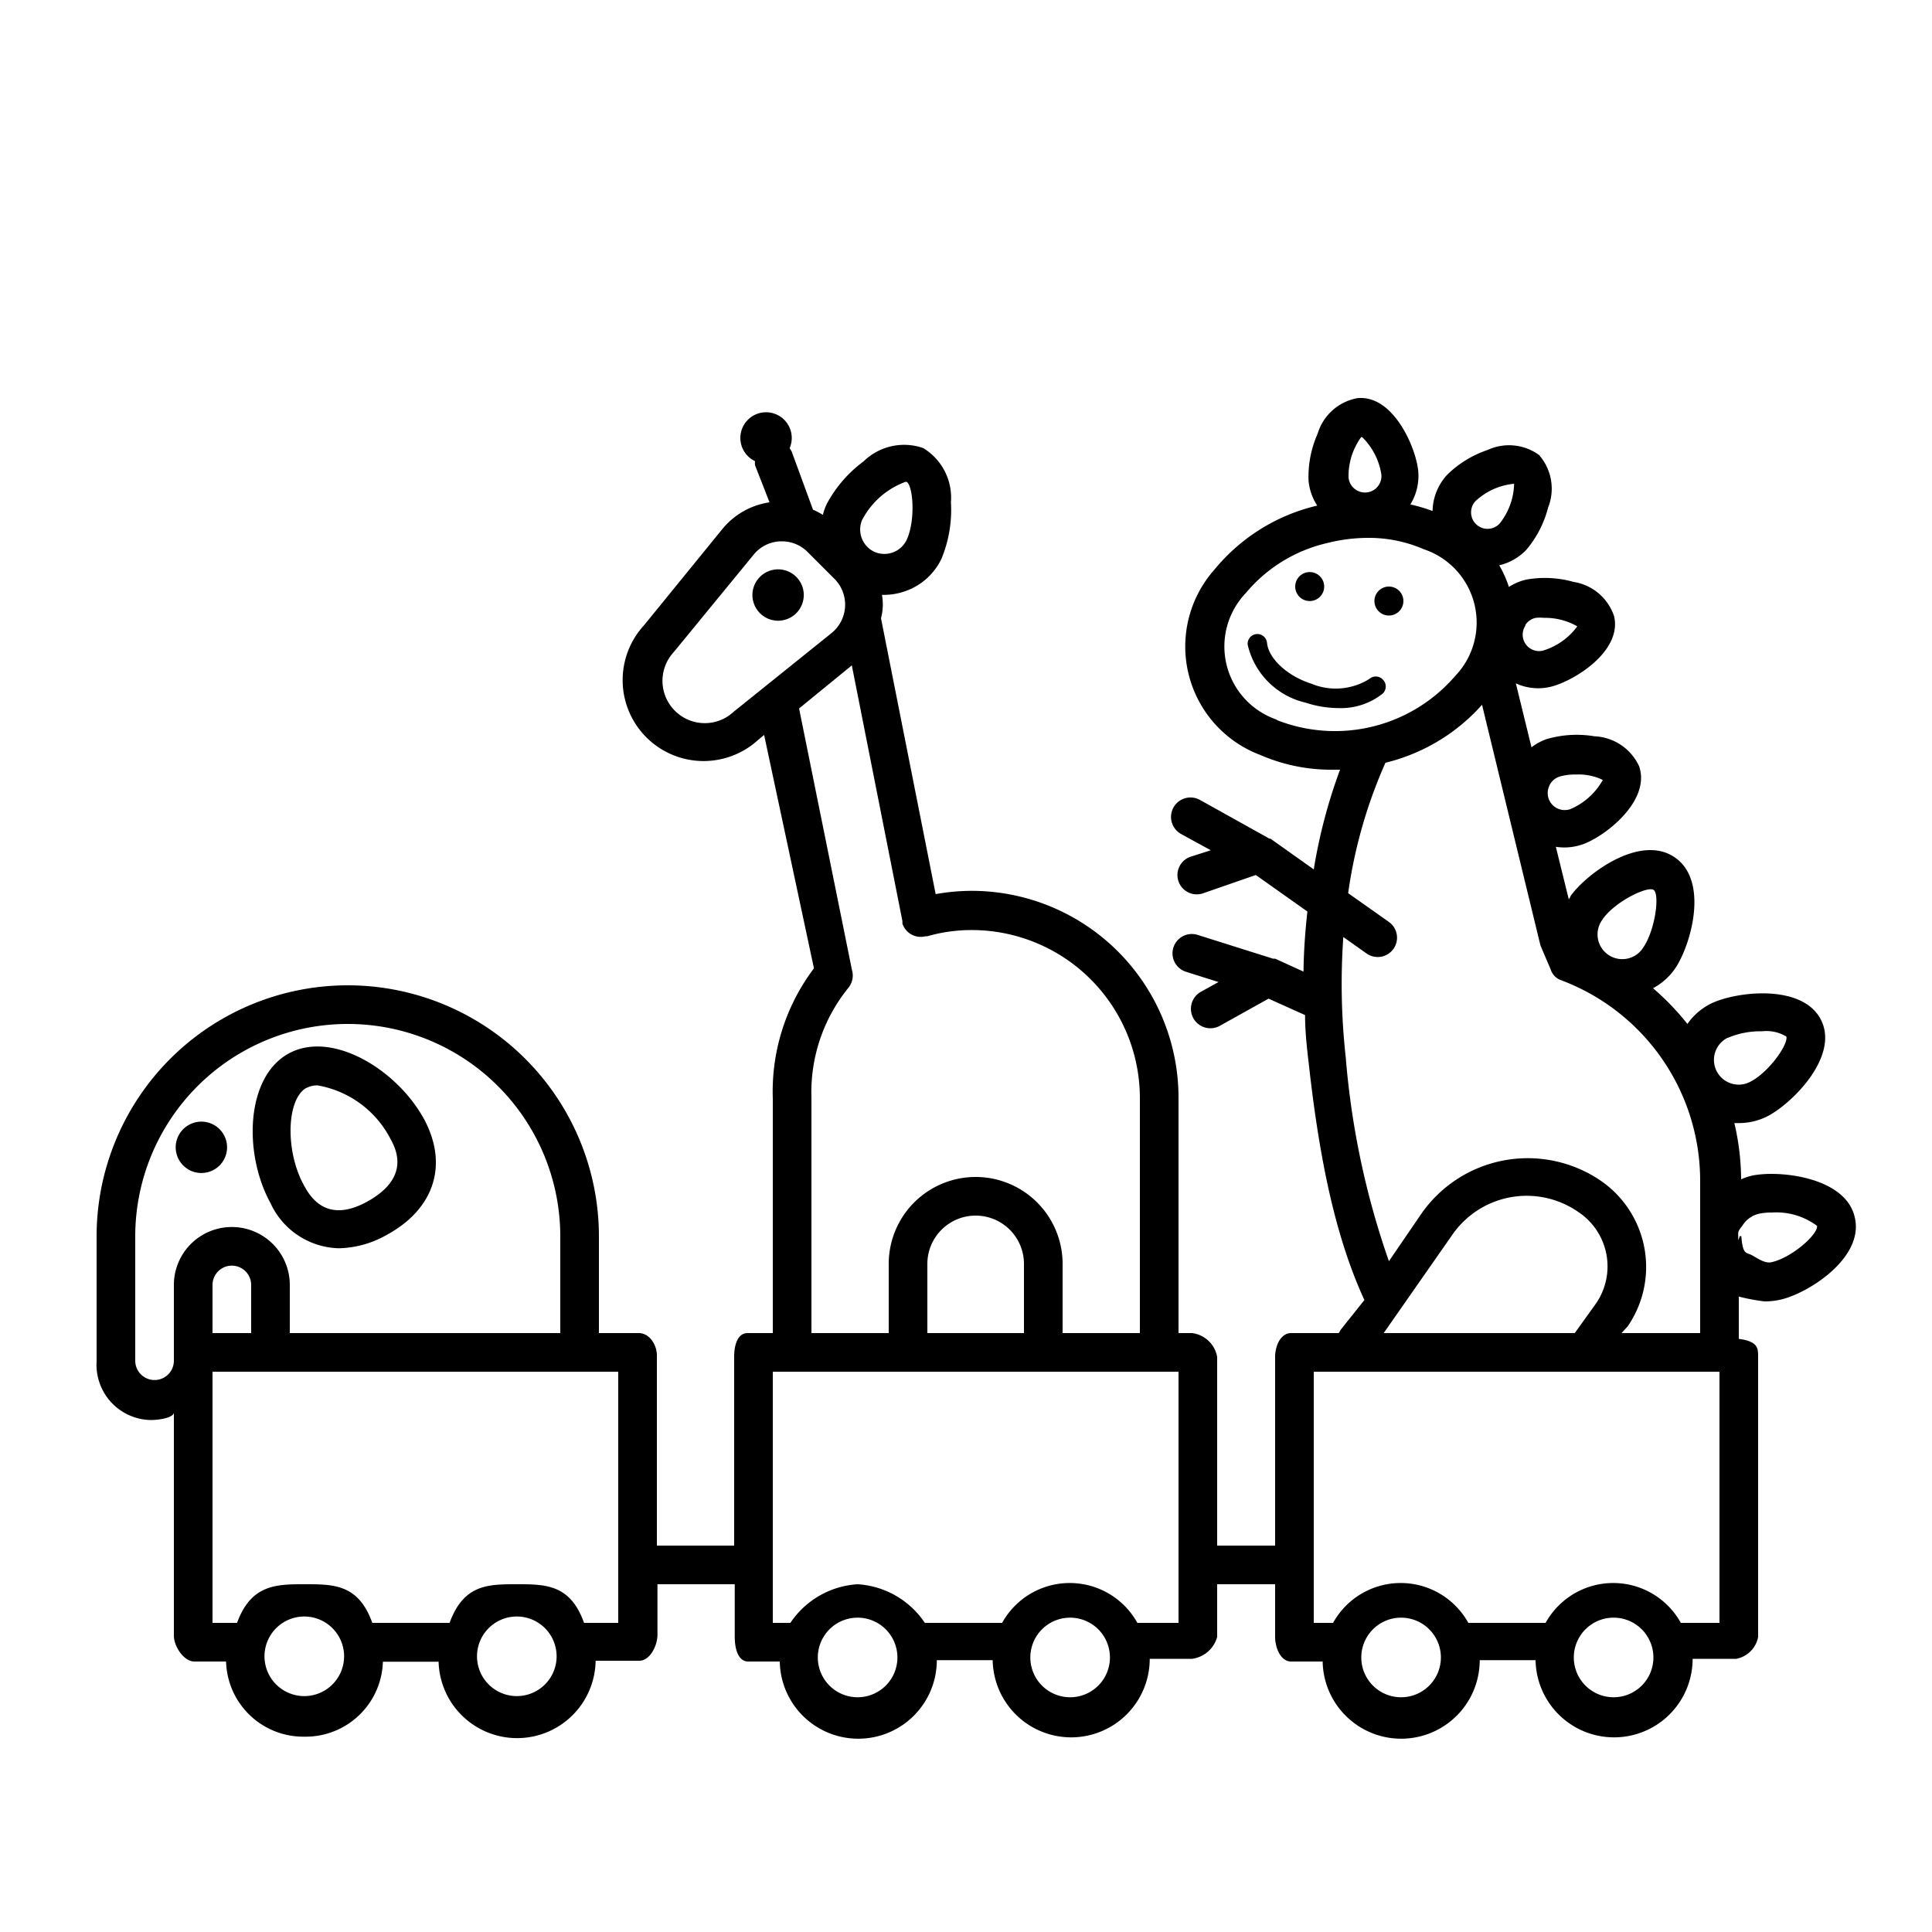 <svg height='100px' width='100px'  fill="#000000" xmlns="http://www.w3.org/2000/svg" viewBox="0 0 100 100" x="0px" y="0px"><title>Artboard 21</title><g><circle cx="40.28" cy="30.8" r="1.33" transform="translate(-8.2 15.92) rotate(-20.34)"></circle><path d="M96,63c-.48-2.11-4-2.45-5.36-2.14a3.3,3.3,0,0,0-.52.18,13,13,0,0,0-.35-2.91l.23,0a3.26,3.26,0,0,0,1.44-.33c1.27-.63,3.77-3.09,2.82-5s-4.43-1.48-5.71-.85A3.24,3.24,0,0,0,87.34,53a13.2,13.2,0,0,0-1.78-1.85,3.25,3.25,0,0,0,1.13-1c.81-1.17,1.8-4.53,0-5.77s-4.59.86-5.4,2c0,.05-.06.11-.09.17l-.67-2.72a2.86,2.86,0,0,0,1.37-.12c1.16-.4,3.56-2.25,2.94-4.05a2.67,2.67,0,0,0-2.31-1.55,5.55,5.55,0,0,0-2.49.15,2.87,2.87,0,0,0-.77.42l-.81-3.31a2.76,2.76,0,0,0,1.75.19c1.18-.26,3.75-1.81,3.34-3.65a2.64,2.64,0,0,0-2.1-1.79A5.48,5.48,0,0,0,79,30a2.82,2.82,0,0,0-.9.38,5.67,5.67,0,0,0-.5-1.12A2.83,2.83,0,0,0,79,28.46a5.49,5.49,0,0,0,1.13-2.19,2.64,2.64,0,0,0-.47-2.72A2.64,2.64,0,0,0,77,23.29a5.48,5.48,0,0,0-2.1,1.29,2.83,2.83,0,0,0-.75,1.87A8.67,8.67,0,0,0,73,26.11a2.82,2.82,0,0,0,.41-1.7c-.1-1.21-1.29-4-3.16-3.8a2.64,2.64,0,0,0-2.05,1.84,5.48,5.48,0,0,0-.47,2.42,2.82,2.82,0,0,0,.45,1.3,9.75,9.75,0,0,0-5.31,3.3,6,6,0,0,0,2.37,9.61,9.17,9.17,0,0,0,3.72.76l.4,0A27.54,27.54,0,0,0,68,45l-2.24-1.59-.05,0,0,0-3.59-2a1,1,0,1,0-1,1.75l1.55.85-1,.32a1,1,0,1,0,.62,1.9L65,45.29l2.67,1.89c-.11,1-.19,2.05-.2,3.11L66,49.62h-.06l-.05,0-3.9-1.23a1,1,0,0,0-.6,1.91l1.68.53-.92.51a1,1,0,1,0,1,1.75l2.51-1.4,1.89.85c0,.83.09,1.66.19,2.5.6,5.44,1.5,9.24,2.88,12.25L69.4,68.82c-.06.09-.09.18-.12.18H66.83c-.55,0-.83.67-.83,1.23V80H63V70.23A1.51,1.51,0,0,0,61.7,69H61V56.86A10.71,10.71,0,0,0,50.32,46.11a10.48,10.48,0,0,0-1.89.17L45.6,32a2.76,2.76,0,0,0,.05-1.21h.11a3.3,3.3,0,0,0,1.12-.2,3.26,3.26,0,0,0,1.86-1.69A6.62,6.62,0,0,0,49.22,26a3,3,0,0,0-1.44-2.81,3,3,0,0,0-3.08.69,6.61,6.61,0,0,0-1.91,2.21,3.27,3.27,0,0,0-.2.56,3.87,3.87,0,0,0-.51-.27l-1.1-3a1,1,0,0,0-.11-.18,1.33,1.33,0,1,0-1.79.67,1,1,0,0,0,0,.21L39.83,26a3.88,3.88,0,0,0-2.43,1.37l-4.07,5a4.19,4.19,0,0,0,5.92,5.92l.3-.25,2.58,12.08A10.58,10.58,0,0,0,40,56.86V69H38.7c-.55,0-.7.67-.7,1.23V80H34V70.16c0-.55-.38-1.16-.94-1.16H31V64A13,13,0,1,0,5,64v6.47A2.86,2.86,0,0,0,7.8,73.5c.54,0,1.2-.15,1.2-.39V84.66c0,.55.51,1.34,1.06,1.34H11.7s0-.13,0-.11a4,4,0,0,0,4.06,4,4,4,0,0,0,4.06-3.94s0,.06,0,.06H22.7s0-.13,0-.11a4.06,4.06,0,0,0,8.13,0s0,.06,0,.06h2.26c.55,0,.94-.78.94-1.34V82h4v2.73c0,.55.15,1.27.7,1.27h1.63s0-.1,0-.07a4.06,4.06,0,0,0,8.13,0s0,0,0,0h2.89s0-.1,0-.07a4.06,4.06,0,0,0,8.13,0s0,0,0,0H61.7A1.56,1.56,0,0,0,63,84.73V82h3v2.73c0,.55.28,1.27.83,1.27h1.63s0-.1,0-.07a4.06,4.06,0,0,0,8.13,0s0,0,0,0h2.89s0-.1,0-.07a4.06,4.06,0,0,0,8.13,0s0,0,0,0h2.26A1.42,1.42,0,0,0,91,84.73V70.23c0-.44,0-.8-1-.93V67.11a10,10,0,0,0,1.33.25,3.66,3.66,0,0,0,.78-.08C93.49,67,96.52,65.14,96,63Zm-6.57-9.28a4.29,4.29,0,0,1,1.77-.34,2,2,0,0,1,1.26.27c.12.39-.92,1.88-1.9,2.36a1.28,1.28,0,0,1-1.13-2.3ZM80.2,40.65a.88.88,0,0,1,.51-.45,2.76,2.76,0,0,1,.85-.11,2.87,2.87,0,0,1,1.4.28,3.47,3.47,0,0,1-1.68,1.51.88.88,0,0,1-1.08-1.22ZM9,70.43a1,1,0,1,1-2,0V64a11,11,0,1,1,22,0v5H15V66.51a3,3,0,1,0-6,0ZM13,69H11V66.51a1,1,0,1,1,2,0Zm2.75,18.79a2.06,2.06,0,1,1,2.06-2.06A2.06,2.06,0,0,1,15.75,87.79Zm11,0a2.06,2.06,0,1,1,2.06-2.06A2.06,2.06,0,0,1,26.75,87.79ZM32,84H30.23c-.71-2-2-2-3.48-2S24,82,23.27,84h-4c-.71-2-2-2-3.48-2S13,82,12.27,84H11V71H32ZM44.61,26.94a4.14,4.14,0,0,1,2.26-2h.06c.34.23.46,2,0,3a1.28,1.28,0,0,1-1.7.61h0A1.28,1.28,0,0,1,44.61,26.94ZM38,36.82l-.08.07a2.19,2.19,0,0,1-3.09-3.09l.07-.08,4.1-5a1.87,1.87,0,0,1,1.37-.7h.1a1.87,1.87,0,0,1,1.33.55l1.39,1.39a1.89,1.89,0,0,1-.14,2.8Zm4,20a8.58,8.58,0,0,1,1.92-5.7,1,1,0,0,0,.18-.9L41.36,36.67l2.73-2.23,2.62,13.24a1,1,0,0,0,0,.13,1,1,0,0,0,1.2.65l.09,0a8.28,8.28,0,0,1,2.29-.32A8.7,8.7,0,0,1,59,56.86V69H55V65.42a4.5,4.5,0,1,0-9,0V69H42ZM48,69V65.42a2.5,2.5,0,1,1,5,0V69ZM44.39,87.85a2.06,2.06,0,1,1,2.06-2.06A2.06,2.06,0,0,1,44.39,87.85Zm11,0a2.06,2.06,0,1,1,2.06-2.06A2.06,2.06,0,0,1,55.39,87.85ZM61,84H58.87a4,4,0,0,0-7,0h-4a4.52,4.52,0,0,0-3.48-2,4.52,4.52,0,0,0-3.48,2H40V71H61ZM82.95,47.58c.63-.9,2.26-1.7,2.62-1.53s.11,2.09-.52,3a1.28,1.28,0,1,1-2.1-1.46Zm-4-15.23a.85.85,0,0,1,.54-.37,2,2,0,0,1,.42,0,3.34,3.34,0,0,1,1.73.44,3.44,3.44,0,0,1-1.79,1.26.85.85,0,0,1-.9-1.29Zm-2.58-6.41a3.38,3.38,0,0,1,2-.9,3.43,3.43,0,0,1-.75,2.06.85.85,0,0,1-1.25-1.16Zm-5.87-3.32a3.44,3.44,0,0,1,1,1.95.85.85,0,0,1-.78.92.86.86,0,0,1-.62-.2.85.85,0,0,1-.3-.58A3.44,3.44,0,0,1,70.45,22.63ZM66.09,37.25a4,4,0,0,1-1.61-6.55,7.75,7.75,0,0,1,4.25-2.6,8.63,8.63,0,0,1,2.06-.26,7.16,7.16,0,0,1,2.91.59A4,4,0,0,1,75.31,35a8.21,8.21,0,0,1-9.22,2.27Zm3.57,17.52a34.5,34.5,0,0,1-.13-6.27l1.2.85a1,1,0,1,0,1.16-1.63l-2.11-1.49a25.24,25.24,0,0,1,1.93-6.75,9.79,9.79,0,0,0,5-3l3,12.36a.92.92,0,0,0,.05.16l.5,1.17a.87.87,0,0,0,.5.55A11.09,11.09,0,0,1,88,61.15V69H83.93l.32-.35a5.42,5.42,0,0,0-1.43-7.56,6.71,6.71,0,0,0-9.29,1.79l-1.64,2.4A42.17,42.17,0,0,1,69.66,54.78Zm5.52,9.13a4.68,4.68,0,0,1,6.51-1.17,3.38,3.38,0,0,1,.91,4.75L81.51,69H71.62ZM72.52,87.85a2.06,2.06,0,1,1,2.06-2.06A2.06,2.06,0,0,1,72.52,87.85Zm11,0a2.06,2.06,0,1,1,2.06-2.06A2.06,2.06,0,0,1,83.52,87.85ZM89,84H87a4,4,0,0,0-7,0H76a4,4,0,0,0-7,0H68V71H89Zm2.7-18.67c-.33.08-.68-.17-1-.35s-.49,0-.57-1h-.08s-.08.25-.08.19v-.34c0-.15.16-.3.25-.44a1.36,1.36,0,0,1,.84-.57,3.09,3.09,0,0,1,.66-.06,3.53,3.53,0,0,1,2.33.69C94.11,63.88,92.76,65.09,91.7,65.33Z"></path><circle cx="67.79" cy="30.36" r="0.75"></circle><circle cx="71.89" cy="31.11" r="0.75"></circle><path d="M71.59,35.19a.5.5,0,0,0-.71-.05,3.28,3.28,0,0,1-3,.25c-1.25-.4-2.22-1.3-2.3-2.12a.5.5,0,0,0-1,.1,4,4,0,0,0,3,3,5.49,5.49,0,0,0,1.69.28,3.47,3.47,0,0,0,2.26-.72A.5.5,0,0,0,71.59,35.19Z"></path><circle cx="10.42" cy="59.39" r="1.33" transform="translate(-19.99 7.32) rotate(-20.34)"></circle><path d="M17.54,64.61a5.21,5.21,0,0,0,2.49-.7c2.46-1.34,3.19-3.64,1.91-6-1.41-2.57-4.78-4.6-7-3.38s-2.35,5.17-.94,7.74A4,4,0,0,0,17.54,64.61Zm-1.67-8.3a1.18,1.18,0,0,1,.57-.13,5.26,5.26,0,0,1,3.74,2.71c.28.51,1.12,2-1.11,3.27s-3.07-.32-3.35-.83C14.75,59.55,14.83,56.87,15.87,56.3Z"></path></g></svg>